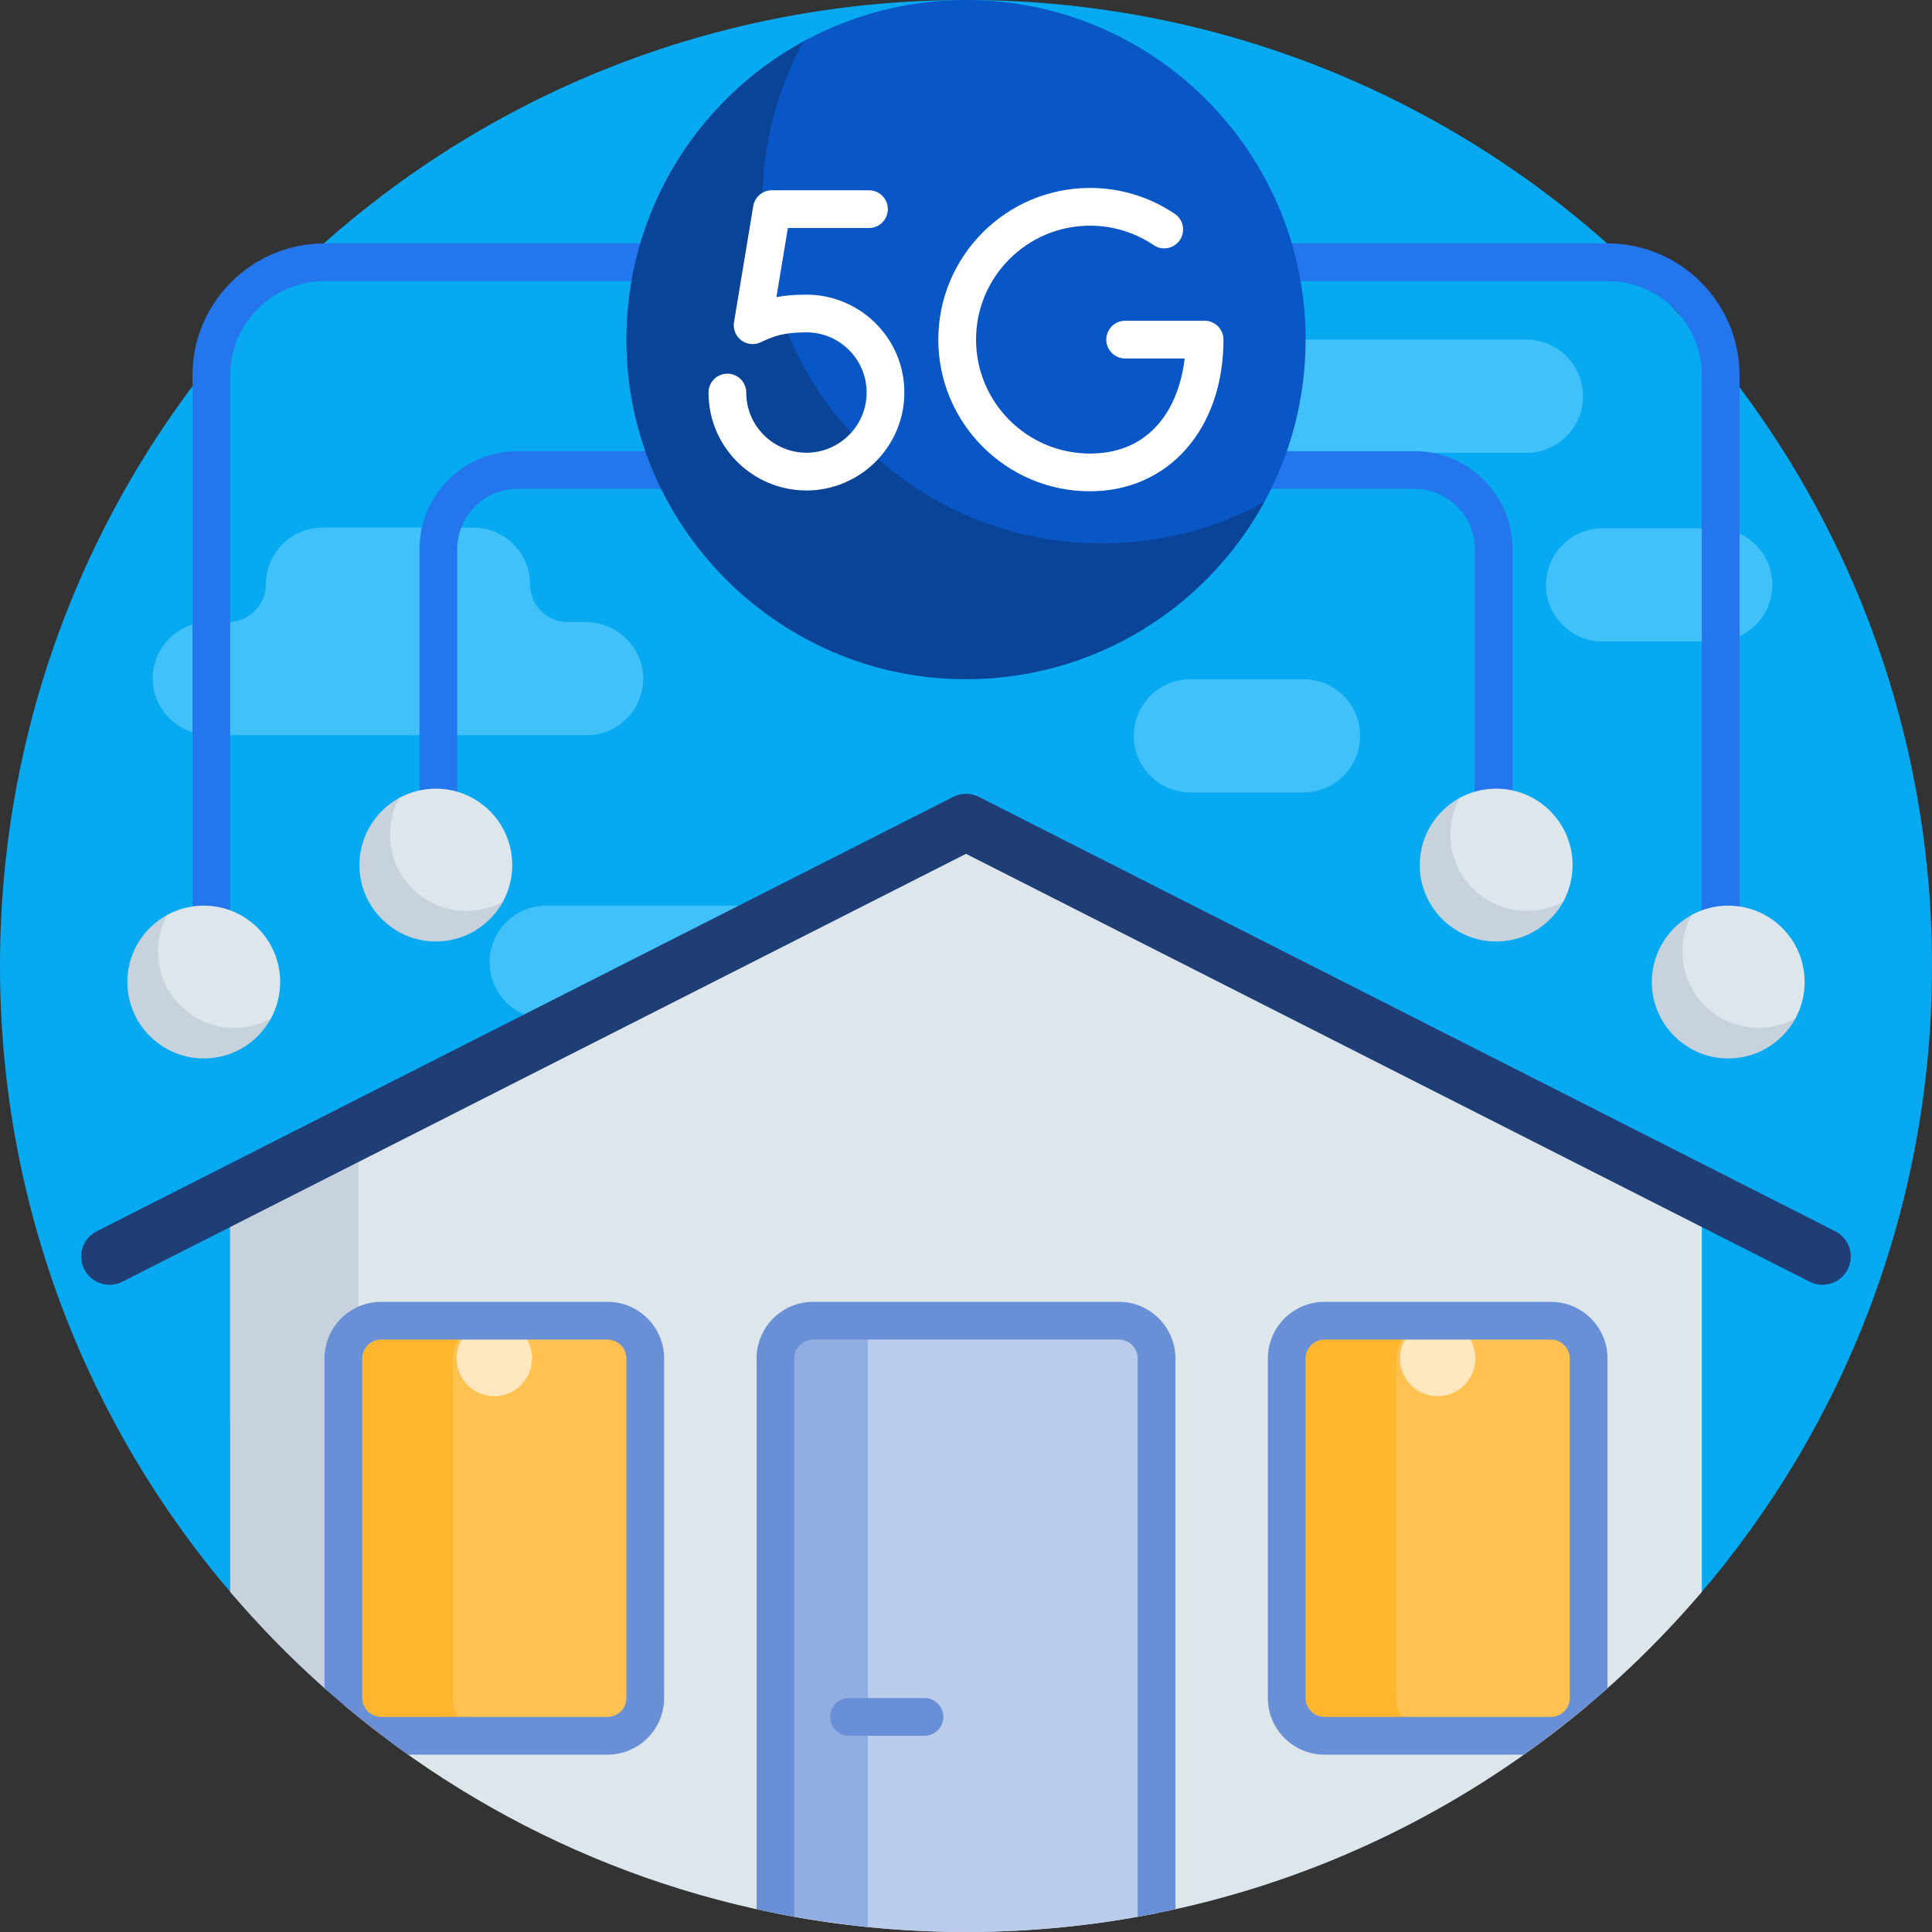 <svg id="Capa_1" enable-background="new 0 0 512 512" height="512" viewBox="0 0 512 512" width="512" xmlns="http://www.w3.org/2000/svg"><rect x="0" y="0" width="512" height="512" fill="#333333" stroke="none"/><g><path d="m61.737 422.734c-38.481-44.794-61.737-103.048-61.737-166.733 0-140.562 112.521-254.414 253.074-255.985 142.726-1.594 258.926 113.625 258.926 255.984 0 63.715-23.277 121.994-61.791 166.797-4.175 4.857-10.768 6.863-16.965 5.242-54.154-14.165-114.133-22.039-177.244-22.039-63.11 0-123.088 7.873-177.241 22.038-6.225 1.628-12.828-.423-17.022-5.304z" fill="#07a9f0"/><path d="m155.466 194.837h-99.577c-8.077 0-15.027-6.207-15.406-14.275-.406-8.614 6.458-15.725 14.983-15.725h5c5.523 0 10-4.477 10-10 0-8.284 6.716-15 15-15h40c8.284 0 15 6.716 15 15 0 5.523 4.477 10 10 10h4.576c8.077 0 15.027 6.207 15.406 14.275.406 8.614-6.458 15.725-14.982 15.725zm60.37 45.163h-71.073c-8.284 0-15 6.716-15 15s6.716 15 15 15h71.073c8.284 0 15-6.716 15-15s-6.715-15-15-15zm203.672-135c0-8.284-6.716-15-15-15h-100c-8.284 0-15 6.716-15 15 0 8.284 6.716 15 15 15h100c8.284 0 15-6.716 15-15zm-74.064 75h-29.979c-8.284 0-15 6.716-15 15 0 8.284 6.716 15 15 15h29.979c8.284 0 15-6.716 15-15 0-8.284-6.716-15-15-15zm109.245-40h-29.979c-8.284 0-15 6.716-15 15s6.716 15 15 15h29.979c8.284 0 15-6.716 15-15s-6.716-15-15-15z" fill="#40c1fa"/><path d="m451 316.767v105.105c-46.956 55.148-116.893 90.128-195 90.128-56.239 0-108.242-18.135-150.481-48.875-28.04-20.407-44.519-53.088-44.519-87.767v-58.591l195-98.9z" fill="#dce6eb"/><path d="m86.19 447.577c-8.983-7.969-17.403-16.559-25.19-25.705v-105.105l34-17.244v144.057c0 4.564-5.397 7.025-8.81 3.997z" fill="#c8d2dc"/><path d="m461 99.5v161c0 2.761-2.238 5-5 5s-5-2.239-5-5v-161c0-13.785-11.215-25-25-25h-340c-13.785 0-25 11.215-25 25v161c0 2.761-2.238 5-5 5s-5-2.239-5-5v-161c0-19.299 15.701-35 35-35h340c19.299 0 35 15.701 35 35zm-86.145 20.06h-237.71c-14.322 0-25.974 11.652-25.974 25.975v76.906c0 2.761 2.238 5 5 5s5-2.239 5-5v-76.906c0-8.809 7.166-15.975 15.974-15.975h237.711c8.808 0 15.974 7.166 15.974 15.975v76.906c0 2.761 2.238 5 5 5s5-2.239 5-5v-76.906c-.001-14.323-11.652-25.975-25.975-25.975z" fill="#2476ed"/><path d="m71.824 269.868c-3.601 6.66-10.826 11.074-19.033 10.597-10.173-.591-18.416-8.833-19.006-19.006-.477-8.206 3.937-15.432 10.597-19.033 1.016-.549 2.192.345 1.954 1.475-.364 1.723-.508 3.527-.403 5.381.579 10.19 8.845 18.455 19.034 19.034 1.854.105 3.658-.039 5.382-.403 1.13-.238 2.025.939 1.475 1.955zm402.525-1.954c-1.723.364-3.527.508-5.382.403-10.19-.579-18.455-8.845-19.034-19.034-.105-1.854.039-3.658.403-5.381.238-1.13-.938-2.024-1.954-1.475-6.66 3.601-11.074 10.826-10.597 19.033.591 10.173 8.833 18.416 19.006 19.006 8.206.477 15.432-3.937 19.033-10.597.55-1.017-.345-2.194-1.475-1.955zm-342.5-31c-1.723.364-3.527.508-5.382.403-10.19-.579-18.455-8.845-19.034-19.034-.105-1.854.039-3.658.403-5.381.238-1.13-.938-2.024-1.954-1.475-6.66 3.601-11.074 10.826-10.597 19.033.591 10.173 8.833 18.416 19.006 19.006 8.206.477 15.432-3.937 19.033-10.597.55-1.017-.345-2.194-1.475-1.955zm281 0c-1.723.364-3.527.508-5.382.403-10.19-.579-18.455-8.845-19.034-19.034-.105-1.854.039-3.658.403-5.381.238-1.13-.938-2.024-1.954-1.475-6.66 3.601-11.074 10.826-10.597 19.033.591 10.173 8.833 18.416 19.006 19.006 8.206.477 15.432-3.937 19.033-10.597.55-1.017-.345-2.194-1.475-1.955z" fill="#c8d2dc"/><path d="m74.25 260.25c0 3.509-.893 6.809-2.463 9.687-2.877 1.57-6.178 2.463-9.687 2.463-11.184 0-20.25-9.066-20.25-20.25 0-3.509.893-6.809 2.463-9.687 2.878-1.57 6.178-2.463 9.687-2.463 11.184 0 20.25 9.066 20.25 20.25zm383.75-20.25c-3.509 0-6.809.893-9.687 2.463-1.57 2.877-2.463 6.178-2.463 9.687 0 11.184 9.066 20.25 20.25 20.25 3.509 0 6.809-.893 9.687-2.463 1.57-2.877 2.463-6.178 2.463-9.687 0-11.184-9.066-20.25-20.25-20.25zm-342.5-31c-3.509 0-6.809.893-9.687 2.463-1.57 2.877-2.463 6.178-2.463 9.687 0 11.184 9.066 20.25 20.25 20.25 3.509 0 6.809-.893 9.687-2.463 1.57-2.877 2.463-6.178 2.463-9.687 0-11.184-9.066-20.25-20.25-20.25zm281 0c-3.509 0-6.809.893-9.687 2.463-1.57 2.877-2.463 6.178-2.463 9.687 0 11.184 9.066 20.25 20.25 20.25 3.509 0 6.809-.893 9.687-2.463 1.57-2.877 2.463-6.178 2.463-9.687 0-11.184-9.066-20.25-20.25-20.25z" fill="#dce6eb"/><path d="m489.67 336.38c-1.321 2.606-3.959 4.109-6.694 4.109-1.142 0-2.299-.261-3.387-.813l-223.589-113.399-223.589 113.4c-3.693 1.872-8.207.397-10.081-3.296-1.874-3.694-.398-8.208 3.296-10.082l226.981-115.12c2.133-1.081 4.652-1.081 6.785 0l226.981 115.12c3.695 1.873 5.171 6.387 3.297 10.081z" fill="#203e76"/><path d="m335.219 132.746c-16.006 29.601-48.117 49.216-84.59 47.098-45.215-2.626-81.847-39.257-84.473-84.473-2.118-36.473 17.497-68.584 47.098-84.59 4.514-2.441 9.744 1.533 8.684 6.555-1.616 7.659-2.258 15.677-1.789 23.918 2.575 45.287 39.31 82.022 84.597 84.597 8.242.469 16.259-.173 23.918-1.789 5.022-1.06 8.996 4.169 6.555 8.684z" fill="#0a4499"/><path d="m346 90c0 15.596-3.968 30.264-10.947 43.053-12.789 6.979-27.457 10.947-43.053 10.947-49.706 0-90-40.294-90-90 0-15.595 3.967-30.264 10.947-43.053 12.789-6.979 27.457-10.947 43.053-10.947 49.706 0 90 40.294 90 90z" fill="#0956c6"/><path d="m324.235 90c0 23.666-14.549 40.194-35.381 40.194-22.163 0-40.193-18.031-40.193-40.194s18.03-40.194 40.193-40.194c8.054 0 15.826 2.375 22.477 6.868 2.288 1.546 2.891 4.654 1.345 6.942-1.547 2.288-4.653 2.891-6.942 1.344-4.991-3.372-10.827-5.154-16.879-5.154-16.648 0-30.193 13.545-30.193 30.194s13.545 30.194 30.193 30.194c16.522 0 23.644-12.651 25.094-25.194h-15.769c-2.762 0-5-2.239-5-5s2.238-5 5-5h21.056c2.761 0 4.999 2.239 4.999 5zm-110.522-11.922c-3.174 0-5.717.232-7.956.668l3.035-18.32h21.495c2.762 0 5-2.239 5-5s-2.238-5-5-5h-25.734c-2.446 0-4.533 1.77-4.933 4.183l-5.099 30.771c-.309 1.861.463 3.733 1.984 4.848s3.547 1.275 5.228.419c.047-.024.28-.14.661-.312 2.937-1.322 5.468-2.257 11.318-2.257 4.414 0 8.521 1.766 11.566 4.973 3.042 3.204 4.591 7.406 4.361 11.832-.431 8.294-7.281 14.923-15.596 15.091-8.058.15-15.014-5.733-16.127-13.713-.102-.732-.153-1.483-.153-2.233 0-2.761-2.238-5-5-5s-5 2.239-5 5c0 1.209.084 2.424.249 3.613 1.79 12.82 12.789 22.336 25.702 22.336.176 0 .354-.002.53-.005 13.531-.273 24.68-11.065 25.381-24.57.373-7.192-2.146-14.023-7.096-19.236-4.878-5.14-11.736-8.088-18.816-8.088z" fill="#fff"/><path d="m306.5 360v147.02c-16.326 3.266-33.213 4.98-50.5 4.98s-34.174-1.714-50.5-4.98v-147.02c0-5.523 4.477-10 10-10h81c5.523 0 10 4.477 10 10z" fill="#bacbec"/><path d="m380 360v90c0 5.523-4.477 10-10 10h-19c-5.523 0-10-4.477-10-10v-90c0-5.523 4.477-10 10-10h19c5.523 0 10 4.477 10 10zm-219-10h-60c-5.523 0-10 4.477-10 10v90c0 .646.062 1.278.179 1.89 3.309 2.787 6.689 5.491 10.138 8.11h59.683c5.523 0 10-4.477 10-10v-90c0-5.523-4.477-10-10-10z" fill="#ffb52d"/><path d="m421 360v90c0 .646-.062 1.278-.179 1.89-3.309 2.787-6.689 5.491-10.138 8.11h-30.683c-5.523 0-10-4.477-10-10v-90c0-5.523 4.477-10 10-10h31c5.523 0 10 4.477 10 10zm-260-10h-31c-5.523 0-10 4.477-10 10v90c0 5.523 4.477 10 10 10h31c5.523 0 10-4.477 10-10v-90c0-5.523-4.477-10-10-10z" fill="#ffc14f"/><path d="m141 360c0 5.523-4.477 10-10 10s-10-4.477-10-10 4.477-10 10-10 10 4.477 10 10zm240-10c-5.523 0-10 4.477-10 10s4.477 10 10 10 10-4.477 10-10-4.477-10-10-10z" fill="#ffe7c0"/><path d="m230 510.645c-8.118-.835-16.124-2.049-24-3.625v-147.02c0-5.523 4.477-10 10-10h14z" fill="#91aee2"/><path d="m311.5 360v145.967c-3.31.732-6.643 1.399-10 2.001v-147.968c0-2.757-2.243-5-5-5h-81c-2.757 0-5 2.243-5 5v147.969c-3.357-.602-6.69-1.27-10-2.001v-145.968c0-8.271 6.729-15 15-15h81c8.271 0 15 6.729 15 15zm-135.5 0v90c0 8.271-6.729 15-15 15h-52.87c-7.703-5.46-15.09-11.334-22.13-17.591v-87.409c0-8.271 6.729-15 15-15h60c8.271 0 15 6.729 15 15zm-10 0c0-2.757-2.243-5-5-5h-60c-2.757 0-5 2.243-5 5v90c0 2.757 2.243 5 5 5h60c2.757 0 5-2.243 5-5zm260 0v87.409c-7.04 6.257-14.428 12.132-22.13 17.591h-52.87c-8.271 0-15-6.729-15-15v-90c0-8.271 6.729-15 15-15h60c8.271 0 15 6.729 15 15zm-10 0c0-2.757-2.243-5-5-5h-60c-2.757 0-5 2.243-5 5v90c0 2.757 2.243 5 5 5h60c2.757 0 5-2.243 5-5zm-191 100h20c2.761 0 5-2.239 5-5 0-2.761-2.239-5-5-5h-20c-2.761 0-5 2.239-5 5 0 2.761 2.239 5 5 5z" fill="#6990d7"/></g></svg>